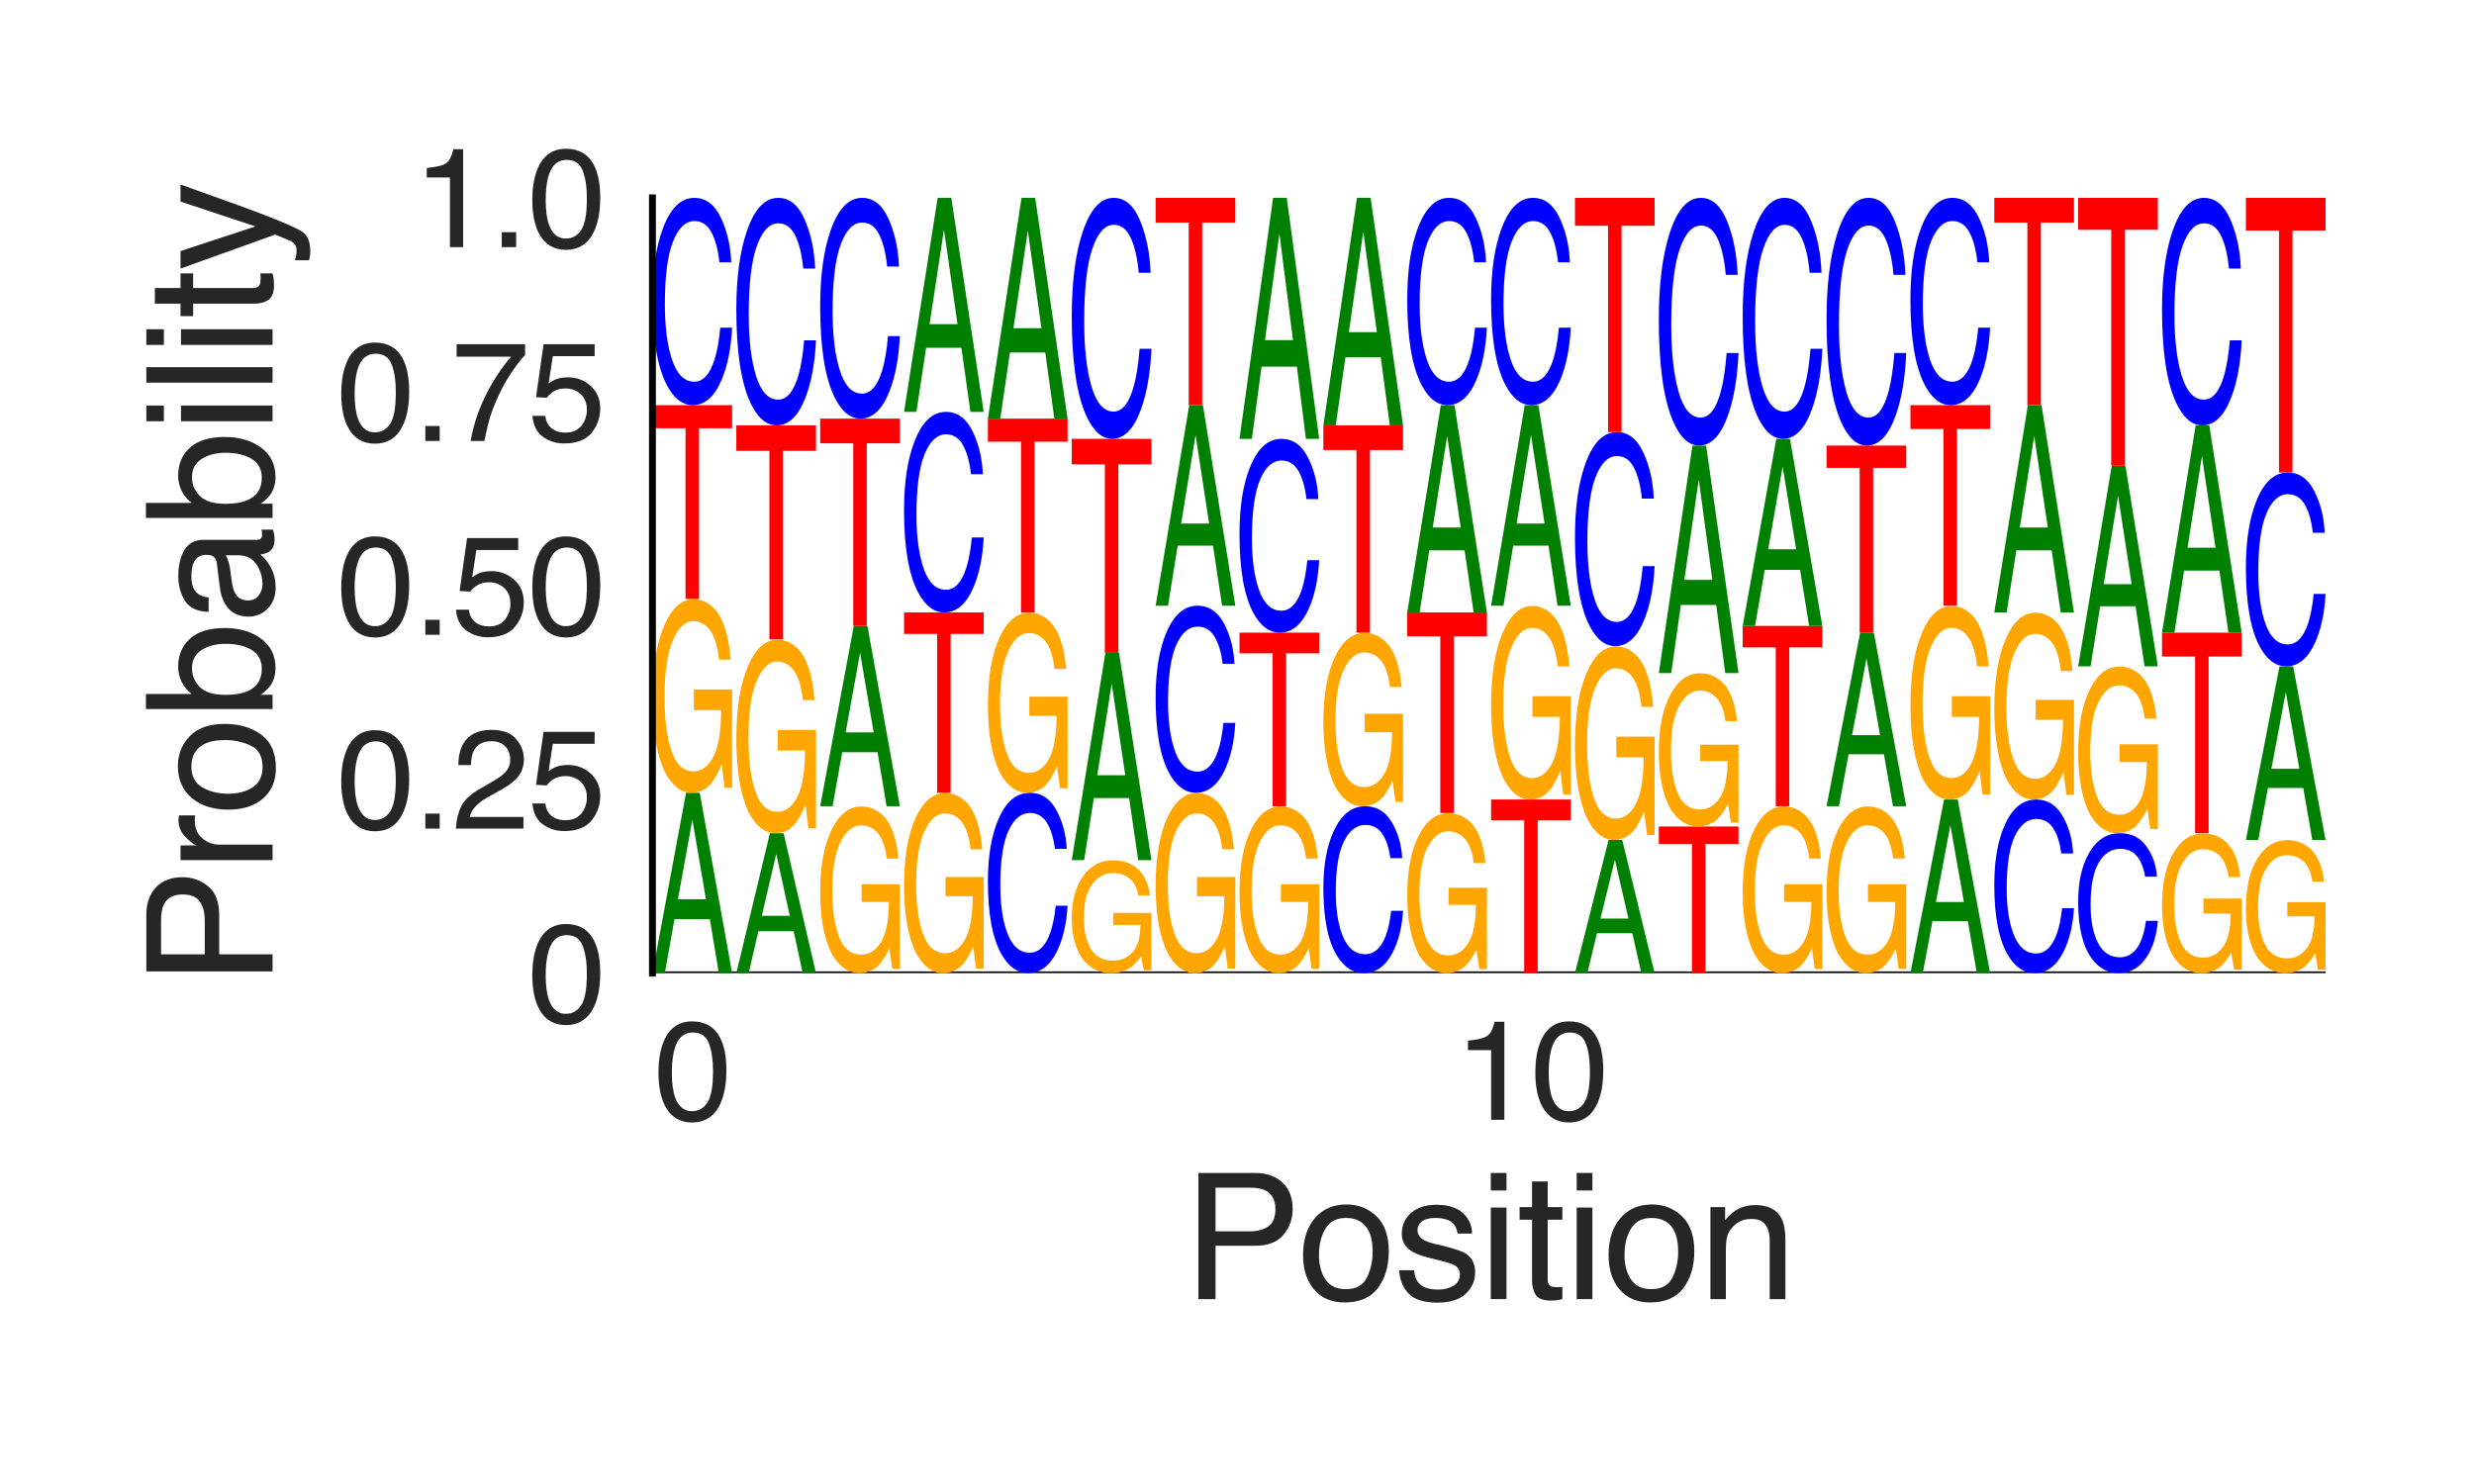 <?xml version="1.0" encoding="utf-8" standalone="no"?>
<!DOCTYPE svg PUBLIC "-//W3C//DTD SVG 1.1//EN"
  "http://www.w3.org/Graphics/SVG/1.1/DTD/svg11.dtd">
<svg height="216pt" version="1.1" viewBox="0 0 360 216" width="360pt" xmlns="http://www.w3.org/2000/svg" xmlns:xlink="http://www.w3.org/1999/xlink">
 <defs>
  <style type="text/css">*{stroke-linecap:butt;stroke-linejoin:round;}</style>
 </defs>
 <g id="figure_1">
  <g id="patch_1">
   <path d="M 0 216 
L 360 216 
L 360 0 
L 0 0 
z
" style="fill:#ffffff;"/>
  </g>
  <g id="axes_1">
   <g id="patch_2">
    <path d="M 94.94 141.64 
L 338.4 141.64 
L 338.4 28.8 
L 94.94 28.8 
z
" style="fill:#ffffff;"/>
   </g>
   <g id="line2d_1">
    <path clip-path="url(#pa8045fc569)" d="M 94.94 141.64 
L 338.4 141.64 
" style="fill:none;stroke:#000000;stroke-linecap:round;stroke-width:0.5;"/>
   </g>
   <g id="patch_3">
    <path clip-path="url(#pa8045fc569)" d="M 102.722 130.885 
L 100.749 119.29 
L 98.653 130.885 
L 102.722 130.885 
z
M 99.83 115.391 
L 101.819 115.391 
L 106.533 141.64 
L 104.603 141.64 
L 103.288 133.778 
L 98.149 133.778 
L 96.743 141.64 
L 94.94 141.64 
L 99.83 115.391 
z
M 100.741 115.391 
L 100.741 115.391 
z
" style="fill:#008000;"/>
   </g>
   <g id="patch_4">
    <path clip-path="url(#pa8045fc569)" d="M 100.919 87.222 
Q 102.708 87.222 104.012 88.68 
Q 105.903 90.773 106.326 96.021 
L 104.626 96.021 
Q 104.314 93.088 103.338 91.747 
Q 102.362 90.406 100.875 90.406 
Q 99.114 90.406 97.909 93.199 
Q 96.704 95.986 96.704 101.508 
Q 96.704 106.277 97.696 109.274 
Q 98.691 112.272 100.936 112.272 
Q 102.655 112.272 103.783 110.172 
Q 104.911 108.067 104.936 103.362 
L 100.963 103.362 
L 100.963 100.359 
L 106.533 100.359 
L 106.533 114.68 
L 105.428 114.68 
L 105.013 111.234 
Q 104.142 113.257 103.468 114.044 
Q 102.334 115.391 100.59 115.391 
Q 98.337 115.391 96.712 112.312 
Q 94.94 108.446 94.94 101.706 
Q 94.94 94.983 96.668 91.012 
Q 98.31 87.222 100.919 87.222 
z
M 100.634 87.181 
L 100.634 87.181 
z
" style="fill:#ffa600;"/>
   </g>
   <g id="patch_5">
    <path clip-path="url(#pa8045fc569)" d="M 106.533 58.971 
L 106.533 62.332 
L 101.719 62.332 
L 101.719 87.181 
L 99.755 87.181 
L 99.755 62.332 
L 94.94 62.332 
L 94.94 58.971 
L 106.533 58.971 
z
" style="fill:#ff0000;"/>
   </g>
   <g id="patch_6">
    <path clip-path="url(#pa8045fc569)" d="M 101.036 28.8 
Q 103.518 28.8 104.888 31.67 
Q 106.257 34.535 106.408 38.179 
L 104.683 38.179 
Q 104.389 35.415 103.513 33.798 
Q 102.636 32.176 101.053 32.176 
Q 99.122 32.176 97.935 35.152 
Q 96.748 38.123 96.748 44.263 
Q 96.748 49.299 97.818 52.431 
Q 98.892 55.558 101.019 55.558 
Q 102.974 55.558 103.999 52.263 
Q 104.54 50.528 104.808 47.695 
L 106.533 47.695 
Q 106.303 52.219 105.004 55.283 
Q 103.447 58.971 100.805 58.971 
Q 98.527 58.971 96.979 55.945 
Q 94.94 51.951 94.94 43.602 
Q 94.94 37.268 96.472 33.212 
Q 98.126 28.8 101.036 28.8 
z
M 100.68 28.8 
L 100.68 28.8 
z
" style="fill:#0000ff;"/>
   </g>
   <g id="patch_7">
    <path clip-path="url(#pa8045fc569)" d="M 114.925 133.296 
L 112.953 124.3 
L 110.856 133.296 
L 114.925 133.296 
z
M 112.033 121.274 
L 114.023 121.274 
L 118.737 141.64 
L 116.807 141.64 
L 115.491 135.541 
L 110.352 135.541 
L 108.946 141.64 
L 107.144 141.64 
L 112.033 121.274 
z
M 112.944 121.274 
L 112.944 121.274 
z
" style="fill:#008000;"/>
   </g>
   <g id="patch_8">
    <path clip-path="url(#pa8045fc569)" d="M 113.123 93.105 
Q 114.911 93.105 116.216 94.563 
Q 118.107 96.656 118.53 101.904 
L 116.829 101.904 
Q 116.517 98.971 115.541 97.63 
Q 114.566 96.289 113.078 96.289 
Q 111.318 96.289 110.112 99.082 
Q 108.907 101.869 108.907 107.391 
Q 108.907 112.161 109.899 115.158 
Q 110.895 118.155 113.139 118.155 
Q 114.859 118.155 115.986 116.056 
Q 117.114 113.951 117.139 109.245 
L 113.167 109.245 
L 113.167 106.242 
L 118.737 106.242 
L 118.737 120.563 
L 117.631 120.563 
L 117.216 117.117 
Q 116.346 119.14 115.671 119.928 
Q 114.538 121.274 112.794 121.274 
Q 110.541 121.274 108.915 118.196 
Q 107.144 114.33 107.144 107.589 
Q 107.144 100.866 108.871 96.895 
Q 110.513 93.105 113.123 93.105 
z
M 112.838 93.064 
L 112.838 93.064 
z
" style="fill:#ffa600;"/>
   </g>
   <g id="patch_9">
    <path clip-path="url(#pa8045fc569)" d="M 118.737 61.913 
L 118.737 65.624 
L 113.922 65.624 
L 113.922 93.064 
L 111.958 93.064 
L 111.958 65.624 
L 107.144 65.624 
L 107.144 61.913 
L 118.737 61.913 
z
" style="fill:#ff0000;"/>
   </g>
   <g id="patch_10">
    <path clip-path="url(#pa8045fc569)" d="M 113.239 28.8 
Q 115.722 28.8 117.091 31.95 
Q 118.461 35.094 118.612 39.093 
L 116.886 39.093 
Q 116.593 36.059 115.716 34.286 
Q 114.839 32.505 113.256 32.505 
Q 111.326 32.505 110.139 35.772 
Q 108.951 39.032 108.951 45.771 
Q 108.951 51.298 110.022 54.735 
Q 111.095 58.167 113.222 58.167 
Q 115.178 58.167 116.203 54.551 
Q 116.744 52.647 117.012 49.537 
L 118.737 49.537 
Q 118.506 54.503 117.208 57.865 
Q 115.651 61.913 113.009 61.913 
Q 110.731 61.913 109.182 58.591 
Q 107.144 54.208 107.144 45.045 
Q 107.144 38.093 108.675 33.642 
Q 110.329 28.8 113.239 28.8 
z
M 112.883 28.8 
L 112.883 28.8 
z
" style="fill:#0000ff;"/>
   </g>
   <g id="patch_11">
    <path clip-path="url(#pa8045fc569)" d="M 125.326 117.387 
Q 127.115 117.387 128.419 118.642 
Q 130.31 120.445 130.733 124.963 
L 129.033 124.963 
Q 128.721 122.438 127.745 121.283 
Q 126.769 120.128 125.282 120.128 
Q 123.521 120.128 122.316 122.533 
Q 121.111 124.933 121.111 129.687 
Q 121.111 133.793 122.103 136.374 
Q 123.098 138.954 125.343 138.954 
Q 127.062 138.954 128.19 137.147 
Q 129.318 135.335 129.343 131.283 
L 125.37 131.283 
L 125.37 128.698 
L 130.94 128.698 
L 130.94 141.028 
L 129.835 141.028 
L 129.42 138.061 
Q 128.549 139.803 127.875 140.48 
Q 126.741 141.64 124.997 141.64 
Q 122.744 141.64 121.119 138.989 
Q 119.347 135.661 119.347 129.858 
Q 119.347 124.069 121.075 120.651 
Q 122.717 117.387 125.326 117.387 
z
M 125.041 117.352 
L 125.041 117.352 
z
" style="fill:#ffa600;"/>
   </g>
   <g id="patch_12">
    <path clip-path="url(#pa8045fc569)" d="M 127.129 106.598 
L 125.156 95.003 
L 123.06 106.598 
L 127.129 106.598 
z
M 124.237 91.103 
L 126.226 91.103 
L 130.94 117.352 
L 129.01 117.352 
L 127.695 109.491 
L 122.556 109.491 
L 121.15 117.352 
L 119.347 117.352 
L 124.237 91.103 
z
M 125.148 91.103 
L 125.148 91.103 
z
" style="fill:#008000;"/>
   </g>
   <g id="patch_13">
    <path clip-path="url(#pa8045fc569)" d="M 130.94 60.932 
L 130.94 64.527 
L 126.126 64.527 
L 126.126 91.103 
L 124.162 91.103 
L 124.162 64.527 
L 119.347 64.527 
L 119.347 60.932 
L 130.94 60.932 
z
" style="fill:#ff0000;"/>
   </g>
   <g id="patch_14">
    <path clip-path="url(#pa8045fc569)" d="M 125.443 28.8 
Q 127.925 28.8 129.295 31.857 
Q 130.664 34.907 130.815 38.789 
L 129.09 38.789 
Q 128.796 35.845 127.92 34.123 
Q 127.043 32.395 125.46 32.395 
Q 123.529 32.395 122.342 35.565 
Q 121.155 38.729 121.155 45.268 
Q 121.155 50.631 122.225 53.967 
Q 123.299 57.297 125.426 57.297 
Q 127.381 57.297 128.406 53.788 
Q 128.947 51.941 129.215 48.923 
L 130.94 48.923 
Q 130.71 53.742 129.411 57.005 
Q 127.854 60.932 125.212 60.932 
Q 122.934 60.932 121.386 57.709 
Q 119.347 53.456 119.347 44.564 
Q 119.347 37.818 120.879 33.499 
Q 122.533 28.8 125.443 28.8 
z
M 125.087 28.8 
L 125.087 28.8 
z
" style="fill:#0000ff;"/>
   </g>
   <g id="patch_15">
    <path clip-path="url(#pa8045fc569)" d="M 137.53 115.429 
Q 139.318 115.429 140.623 116.785 
Q 142.514 118.733 142.937 123.616 
L 141.237 123.616 
Q 140.924 120.887 139.948 119.639 
Q 138.973 118.391 137.485 118.391 
Q 135.725 118.391 134.519 120.99 
Q 133.314 123.584 133.314 128.722 
Q 133.314 133.16 134.306 135.949 
Q 135.302 138.737 137.546 138.737 
Q 139.266 138.737 140.393 136.784 
Q 141.521 134.825 141.546 130.447 
L 137.574 130.447 
L 137.574 127.653 
L 143.144 127.653 
L 143.144 140.978 
L 142.038 140.978 
L 141.624 137.772 
Q 140.753 139.654 140.078 140.387 
Q 138.945 141.64 137.201 141.64 
Q 134.948 141.64 133.322 138.775 
Q 131.551 135.178 131.551 128.906 
Q 131.551 122.651 133.278 118.956 
Q 134.92 115.429 137.53 115.429 
z
M 137.245 115.391 
L 137.245 115.391 
z
" style="fill:#ffa600;"/>
   </g>
   <g id="patch_16">
    <path clip-path="url(#pa8045fc569)" d="M 143.144 89.142 
L 143.144 92.27 
L 138.329 92.27 
L 138.329 115.391 
L 136.365 115.391 
L 136.365 92.27 
L 131.551 92.27 
L 131.551 89.142 
L 143.144 89.142 
z
" style="fill:#ff0000;"/>
   </g>
   <g id="patch_17">
    <path clip-path="url(#pa8045fc569)" d="M 137.646 59.952 
Q 140.129 59.952 141.498 62.729 
Q 142.868 65.5 143.019 69.026 
L 141.293 69.026 
Q 141 66.351 140.123 64.788 
Q 139.246 63.218 137.663 63.218 
Q 135.733 63.218 134.546 66.098 
Q 133.358 68.971 133.358 74.912 
Q 133.358 79.784 134.429 82.815 
Q 135.502 85.84 137.629 85.84 
Q 139.585 85.84 140.61 82.652 
Q 141.151 80.974 141.419 78.233 
L 143.144 78.233 
Q 142.913 82.61 141.615 85.574 
Q 140.058 89.142 137.416 89.142 
Q 135.138 89.142 133.589 86.214 
Q 131.551 82.35 131.551 74.272 
Q 131.551 68.144 133.082 64.22 
Q 134.736 59.952 137.646 59.952 
z
M 137.29 59.952 
L 137.29 59.952 
z
" style="fill:#0000ff;"/>
   </g>
   <g id="patch_18">
    <path clip-path="url(#pa8045fc569)" d="M 139.332 47.188 
L 137.36 33.428 
L 135.263 47.188 
L 139.332 47.188 
z
M 136.44 28.8 
L 138.43 28.8 
L 143.144 59.952 
L 141.214 59.952 
L 139.898 50.622 
L 134.759 50.622 
L 133.353 59.952 
L 131.551 59.952 
L 136.44 28.8 
z
M 137.351 28.8 
L 137.351 28.8 
z
" style="fill:#008000;"/>
   </g>
   <g id="patch_19">
    <path clip-path="url(#pa8045fc569)" d="M 149.85 115.391 
Q 152.332 115.391 153.702 117.888 
Q 155.071 120.38 155.222 123.551 
L 153.497 123.551 
Q 153.204 121.146 152.327 119.74 
Q 151.45 118.328 149.867 118.328 
Q 147.936 118.328 146.749 120.918 
Q 145.562 123.502 145.562 128.844 
Q 145.562 133.225 146.632 135.95 
Q 147.706 138.67 149.833 138.67 
Q 151.789 138.67 152.813 135.804 
Q 153.354 134.295 153.622 131.83 
L 155.347 131.83 
Q 155.117 135.766 153.818 138.432 
Q 152.261 141.64 149.619 141.64 
Q 147.341 141.64 145.793 139.007 
Q 143.754 135.532 143.754 128.269 
Q 143.754 122.758 145.286 119.229 
Q 146.94 115.391 149.85 115.391 
z
M 149.494 115.391 
L 149.494 115.391 
z
" style="fill:#0000ff;"/>
   </g>
   <g id="patch_20">
    <path clip-path="url(#pa8045fc569)" d="M 149.733 89.18 
Q 151.522 89.18 152.826 90.537 
Q 154.717 92.484 155.14 97.367 
L 153.44 97.367 
Q 153.128 94.638 152.152 93.39 
Q 151.176 92.143 149.689 92.143 
Q 147.928 92.143 146.723 94.741 
Q 145.518 97.335 145.518 102.473 
Q 145.518 106.911 146.51 109.7 
Q 147.505 112.488 149.75 112.488 
Q 151.469 112.488 152.597 110.535 
Q 153.725 108.577 153.75 104.198 
L 149.777 104.198 
L 149.777 101.404 
L 155.347 101.404 
L 155.347 114.729 
L 154.242 114.729 
L 153.827 111.523 
Q 152.956 113.405 152.282 114.138 
Q 151.148 115.391 149.404 115.391 
Q 147.151 115.391 145.526 112.526 
Q 143.754 108.929 143.754 102.657 
Q 143.754 96.402 145.482 92.707 
Q 147.124 89.18 149.733 89.18 
z
M 149.448 89.142 
L 149.448 89.142 
z
" style="fill:#ffa600;"/>
   </g>
   <g id="patch_21">
    <path clip-path="url(#pa8045fc569)" d="M 155.347 60.932 
L 155.347 64.293 
L 150.533 64.293 
L 150.533 89.142 
L 148.569 89.142 
L 148.569 64.293 
L 143.754 64.293 
L 143.754 60.932 
L 155.347 60.932 
z
" style="fill:#ff0000;"/>
   </g>
   <g id="patch_22">
    <path clip-path="url(#pa8045fc569)" d="M 151.536 47.767 
L 149.563 33.573 
L 147.467 47.767 
L 151.536 47.767 
z
M 148.644 28.8 
L 150.633 28.8 
L 155.347 60.932 
L 153.418 60.932 
L 152.102 51.309 
L 146.963 51.309 
L 145.557 60.932 
L 143.754 60.932 
L 148.644 28.8 
z
M 149.555 28.8 
L 149.555 28.8 
z
" style="fill:#008000;"/>
   </g>
   <g id="patch_23">
    <path clip-path="url(#pa8045fc569)" d="M 161.937 125.22 
Q 163.725 125.22 165.03 126.07 
Q 166.921 127.29 167.344 130.349 
L 165.644 130.349 
Q 165.331 128.64 164.355 127.858 
Q 163.38 127.076 161.892 127.076 
Q 160.132 127.076 158.926 128.704 
Q 157.721 130.329 157.721 133.548 
Q 157.721 136.328 158.714 138.075 
Q 159.709 139.822 161.953 139.822 
Q 163.673 139.822 164.8 138.598 
Q 165.928 137.371 165.953 134.628 
L 161.981 134.628 
L 161.981 132.878 
L 167.551 132.878 
L 167.551 141.225 
L 166.445 141.225 
L 166.031 139.217 
Q 165.16 140.396 164.485 140.855 
Q 163.352 141.64 161.608 141.64 
Q 159.355 141.64 157.729 139.845 
Q 155.958 137.592 155.958 133.663 
Q 155.958 129.744 157.685 127.43 
Q 159.327 125.22 161.937 125.22 
z
M 161.652 125.197 
L 161.652 125.197 
z
" style="fill:#ffa600;"/>
   </g>
   <g id="patch_24">
    <path clip-path="url(#pa8045fc569)" d="M 163.739 112.835 
L 161.767 99.508 
L 159.67 112.835 
L 163.739 112.835 
z
M 160.847 95.026 
L 162.837 95.026 
L 167.551 125.197 
L 165.621 125.197 
L 164.305 116.16 
L 159.166 116.16 
L 157.76 125.197 
L 155.958 125.197 
L 160.847 95.026 
z
M 161.758 95.026 
L 161.758 95.026 
z
" style="fill:#008000;"/>
   </g>
   <g id="patch_25">
    <path clip-path="url(#pa8045fc569)" d="M 167.551 63.874 
L 167.551 67.586 
L 162.736 67.586 
L 162.736 95.026 
L 160.772 95.026 
L 160.772 67.586 
L 155.958 67.586 
L 155.958 63.874 
L 167.551 63.874 
z
" style="fill:#ff0000;"/>
   </g>
   <g id="patch_26">
    <path clip-path="url(#pa8045fc569)" d="M 162.053 28.8 
Q 164.536 28.8 165.905 32.137 
Q 167.275 35.467 167.426 39.703 
L 165.7 39.703 
Q 165.407 36.489 164.53 34.611 
Q 163.653 32.725 162.07 32.725 
Q 160.14 32.725 158.953 36.185 
Q 157.765 39.638 157.765 46.776 
Q 157.765 52.63 158.836 56.272 
Q 159.909 59.906 162.036 59.906 
Q 163.992 59.906 165.017 56.076 
Q 165.558 54.059 165.826 50.766 
L 167.551 50.766 
Q 167.32 56.025 166.022 59.587 
Q 164.465 63.874 161.823 63.874 
Q 159.545 63.874 157.996 60.356 
Q 155.958 55.713 155.958 46.007 
Q 155.958 38.644 157.489 33.929 
Q 159.143 28.8 162.053 28.8 
z
M 161.697 28.8 
L 161.697 28.8 
z
" style="fill:#0000ff;"/>
   </g>
   <g id="patch_27">
    <path clip-path="url(#pa8045fc569)" d="M 174.14 115.429 
Q 175.929 115.429 177.233 116.785 
Q 179.124 118.733 179.547 123.616 
L 177.847 123.616 
Q 177.535 120.887 176.559 119.639 
Q 175.583 118.391 174.096 118.391 
Q 172.335 118.391 171.13 120.99 
Q 169.925 123.584 169.925 128.722 
Q 169.925 133.16 170.917 135.949 
Q 171.912 138.737 174.157 138.737 
Q 175.876 138.737 177.004 136.784 
Q 178.132 134.825 178.157 130.447 
L 174.184 130.447 
L 174.184 127.653 
L 179.754 127.653 
L 179.754 140.978 
L 178.649 140.978 
L 178.234 137.772 
Q 177.363 139.654 176.689 140.387 
Q 175.555 141.64 173.811 141.64 
Q 171.558 141.64 169.933 138.775 
Q 168.161 135.178 168.161 128.906 
Q 168.161 122.651 169.889 118.956 
Q 171.531 115.429 174.14 115.429 
z
M 173.855 115.391 
L 173.855 115.391 
z
" style="fill:#ffa600;"/>
   </g>
   <g id="patch_28">
    <path clip-path="url(#pa8045fc569)" d="M 174.257 88.162 
Q 176.739 88.162 178.109 90.752 
Q 179.478 93.337 179.629 96.626 
L 177.904 96.626 
Q 177.611 94.131 176.734 92.673 
Q 175.857 91.208 174.274 91.208 
Q 172.343 91.208 171.156 93.895 
Q 169.969 96.575 169.969 102.117 
Q 169.969 106.662 171.039 109.489 
Q 172.113 112.311 174.24 112.311 
Q 176.196 112.311 177.22 109.337 
Q 177.761 107.771 178.029 105.215 
L 179.754 105.215 
Q 179.524 109.298 178.226 112.063 
Q 176.668 115.391 174.026 115.391 
Q 171.748 115.391 170.2 112.66 
Q 168.161 109.055 168.161 101.52 
Q 168.161 95.804 169.693 92.143 
Q 171.347 88.162 174.257 88.162 
z
M 173.901 88.162 
L 173.901 88.162 
z
" style="fill:#0000ff;"/>
   </g>
   <g id="patch_29">
    <path clip-path="url(#pa8045fc569)" d="M 175.943 76.202 
L 173.97 63.307 
L 171.874 76.202 
L 175.943 76.202 
z
M 173.051 58.971 
L 175.04 58.971 
L 179.754 88.162 
L 177.825 88.162 
L 176.509 79.419 
L 171.37 79.419 
L 169.964 88.162 
L 168.161 88.162 
L 173.051 58.971 
z
M 173.962 58.971 
L 173.962 58.971 
z
" style="fill:#008000;"/>
   </g>
   <g id="patch_30">
    <path clip-path="url(#pa8045fc569)" d="M 179.754 28.8 
L 179.754 32.395 
L 174.94 32.395 
L 174.94 58.971 
L 172.976 58.971 
L 172.976 32.395 
L 168.161 32.395 
L 168.161 28.8 
L 179.754 28.8 
z
" style="fill:#ff0000;"/>
   </g>
   <g id="patch_31">
    <path clip-path="url(#pa8045fc569)" d="M 186.344 117.387 
Q 188.132 117.387 189.437 118.642 
Q 191.328 120.445 191.751 124.963 
L 190.051 124.963 
Q 189.738 122.438 188.762 121.283 
Q 187.787 120.128 186.299 120.128 
Q 184.539 120.128 183.333 122.533 
Q 182.128 124.933 182.128 129.687 
Q 182.128 133.793 183.121 136.374 
Q 184.116 138.954 186.36 138.954 
Q 188.08 138.954 189.207 137.147 
Q 190.335 135.335 190.36 131.283 
L 186.388 131.283 
L 186.388 128.698 
L 191.958 128.698 
L 191.958 141.028 
L 190.852 141.028 
L 190.438 138.061 
Q 189.567 139.803 188.892 140.48 
Q 187.759 141.64 186.015 141.64 
Q 183.762 141.64 182.136 138.989 
Q 180.365 135.661 180.365 129.858 
Q 180.365 124.069 182.092 120.651 
Q 183.734 117.387 186.344 117.387 
z
M 186.059 117.352 
L 186.059 117.352 
z
" style="fill:#ffa600;"/>
   </g>
   <g id="patch_32">
    <path clip-path="url(#pa8045fc569)" d="M 191.958 92.084 
L 191.958 95.095 
L 187.143 95.095 
L 187.143 117.352 
L 185.179 117.352 
L 185.179 95.095 
L 180.365 95.095 
L 180.365 92.084 
L 191.958 92.084 
z
" style="fill:#ff0000;"/>
   </g>
   <g id="patch_33">
    <path clip-path="url(#pa8045fc569)" d="M 186.46 63.874 
Q 188.943 63.874 190.312 66.558 
Q 191.682 69.236 191.833 72.643 
L 190.107 72.643 
Q 189.814 70.059 188.937 68.547 
Q 188.06 67.03 186.477 67.03 
Q 184.547 67.03 183.36 69.813 
Q 182.172 72.591 182.172 78.332 
Q 182.172 83.04 183.243 85.969 
Q 184.316 88.892 186.443 88.892 
Q 188.399 88.892 189.424 85.812 
Q 189.965 84.19 190.233 81.541 
L 191.958 81.541 
Q 191.727 85.771 190.429 88.636 
Q 188.872 92.084 186.23 92.084 
Q 183.952 92.084 182.403 89.254 
Q 180.365 85.52 180.365 77.713 
Q 180.365 71.791 181.896 67.999 
Q 183.55 63.874 186.46 63.874 
z
M 186.104 63.874 
L 186.104 63.874 
z
" style="fill:#0000ff;"/>
   </g>
   <g id="patch_34">
    <path clip-path="url(#pa8045fc569)" d="M 188.146 49.504 
L 186.174 34.01 
L 184.077 49.504 
L 188.146 49.504 
z
M 185.254 28.8 
L 187.244 28.8 
L 191.958 63.874 
L 190.028 63.874 
L 188.712 53.369 
L 183.573 53.369 
L 182.167 63.874 
L 180.365 63.874 
L 185.254 28.8 
z
M 186.165 28.8 
L 186.165 28.8 
z
" style="fill:#008000;"/>
   </g>
   <g id="patch_35">
    <path clip-path="url(#pa8045fc569)" d="M 198.664 117.352 
Q 201.146 117.352 202.516 119.663 
Q 203.885 121.969 204.036 124.902 
L 202.311 124.902 
Q 202.018 122.677 201.141 121.376 
Q 200.264 120.07 198.681 120.07 
Q 196.75 120.07 195.563 122.466 
Q 194.376 124.857 194.376 129.8 
Q 194.376 133.854 195.446 136.376 
Q 196.52 138.892 198.647 138.892 
Q 200.603 138.892 201.627 136.24 
Q 202.168 134.843 202.436 132.563 
L 204.161 132.563 
Q 203.931 136.205 202.633 138.671 
Q 201.075 141.64 198.433 141.64 
Q 196.155 141.64 194.607 139.204 
Q 192.568 135.989 192.568 129.268 
Q 192.568 124.169 194.1 120.904 
Q 195.754 117.352 198.664 117.352 
z
M 198.308 117.352 
L 198.308 117.352 
z
" style="fill:#0000ff;"/>
   </g>
   <g id="patch_36">
    <path clip-path="url(#pa8045fc569)" d="M 198.547 92.12 
Q 200.336 92.12 201.64 93.426 
Q 203.531 95.301 203.954 100.002 
L 202.254 100.002 
Q 201.942 97.375 200.966 96.173 
Q 199.99 94.972 198.503 94.972 
Q 196.742 94.972 195.537 97.474 
Q 194.332 99.97 194.332 104.917 
Q 194.332 109.189 195.324 111.873 
Q 196.319 114.558 198.564 114.558 
Q 200.283 114.558 201.411 112.678 
Q 202.539 110.792 202.564 106.577 
L 198.591 106.577 
L 198.591 103.888 
L 204.161 103.888 
L 204.161 116.715 
L 203.056 116.715 
L 202.641 113.628 
Q 201.77 115.441 201.096 116.146 
Q 199.962 117.352 198.218 117.352 
Q 195.965 117.352 194.34 114.595 
Q 192.568 111.132 192.568 105.094 
Q 192.568 99.072 194.296 95.515 
Q 195.938 92.12 198.547 92.12 
z
M 198.262 92.084 
L 198.262 92.084 
z
" style="fill:#ffa600;"/>
   </g>
   <g id="patch_37">
    <path clip-path="url(#pa8045fc569)" d="M 204.161 61.913 
L 204.161 65.508 
L 199.347 65.508 
L 199.347 92.084 
L 197.383 92.084 
L 197.383 65.508 
L 192.568 65.508 
L 192.568 61.913 
L 204.161 61.913 
z
" style="fill:#ff0000;"/>
   </g>
   <g id="patch_38">
    <path clip-path="url(#pa8045fc569)" d="M 200.35 48.346 
L 198.377 33.719 
L 196.281 48.346 
L 200.35 48.346 
z
M 197.458 28.8 
L 199.447 28.8 
L 204.161 61.913 
L 202.232 61.913 
L 200.916 51.996 
L 195.777 51.996 
L 194.371 61.913 
L 192.568 61.913 
L 197.458 28.8 
z
M 198.369 28.8 
L 198.369 28.8 
z
" style="fill:#008000;"/>
   </g>
   <g id="patch_39">
    <path clip-path="url(#pa8045fc569)" d="M 210.751 118.367 
Q 212.539 118.367 213.844 119.571 
Q 215.735 121.3 216.158 125.636 
L 214.458 125.636 
Q 214.145 123.213 213.169 122.105 
Q 212.194 120.997 210.706 120.997 
Q 208.946 120.997 207.74 123.304 
Q 206.535 125.607 206.535 130.169 
Q 206.535 134.11 207.528 136.586 
Q 208.523 139.063 210.767 139.063 
Q 212.487 139.063 213.614 137.328 
Q 214.742 135.589 214.767 131.701 
L 210.795 131.701 
L 210.795 129.22 
L 216.365 129.22 
L 216.365 141.052 
L 215.259 141.052 
L 214.845 138.205 
Q 213.974 139.877 213.299 140.527 
Q 212.166 141.64 210.422 141.64 
Q 208.169 141.64 206.543 139.096 
Q 204.772 135.902 204.772 130.333 
Q 204.772 124.779 206.499 121.498 
Q 208.141 118.367 210.751 118.367 
z
M 210.466 118.333 
L 210.466 118.333 
z
" style="fill:#ffa600;"/>
   </g>
   <g id="patch_40">
    <path clip-path="url(#pa8045fc569)" d="M 216.365 89.142 
L 216.365 92.62 
L 211.55 92.62 
L 211.55 118.333 
L 209.586 118.333 
L 209.586 92.62 
L 204.772 92.62 
L 204.772 89.142 
L 216.365 89.142 
z
" style="fill:#ff0000;"/>
   </g>
   <g id="patch_41">
    <path clip-path="url(#pa8045fc569)" d="M 212.553 76.781 
L 210.581 63.453 
L 208.484 76.781 
L 212.553 76.781 
z
M 209.661 58.971 
L 211.651 58.971 
L 216.365 89.142 
L 214.435 89.142 
L 213.119 80.106 
L 207.98 80.106 
L 206.574 89.142 
L 204.772 89.142 
L 209.661 58.971 
z
M 210.572 58.971 
L 210.572 58.971 
z
" style="fill:#008000;"/>
   </g>
   <g id="patch_42">
    <path clip-path="url(#pa8045fc569)" d="M 210.867 28.8 
Q 213.35 28.8 214.719 31.67 
Q 216.089 34.535 216.24 38.179 
L 214.514 38.179 
Q 214.221 35.415 213.344 33.798 
Q 212.467 32.176 210.884 32.176 
Q 208.954 32.176 207.767 35.152 
Q 206.579 38.123 206.579 44.263 
Q 206.579 49.299 207.65 52.431 
Q 208.723 55.558 210.85 55.558 
Q 212.806 55.558 213.831 52.263 
Q 214.372 50.528 214.64 47.695 
L 216.365 47.695 
Q 216.134 52.219 214.836 55.283 
Q 213.279 58.971 210.637 58.971 
Q 208.359 58.971 206.81 55.945 
Q 204.772 51.951 204.772 43.602 
Q 204.772 37.268 206.303 33.212 
Q 207.957 28.8 210.867 28.8 
z
M 210.511 28.8 
L 210.511 28.8 
z
" style="fill:#0000ff;"/>
   </g>
   <g id="patch_43">
    <path clip-path="url(#pa8045fc569)" d="M 228.568 116.372 
L 228.568 119.382 
L 223.754 119.382 
L 223.754 141.64 
L 221.79 141.64 
L 221.79 119.382 
L 216.975 119.382 
L 216.975 116.372 
L 228.568 116.372 
z
" style="fill:#ff0000;"/>
   </g>
   <g id="patch_44">
    <path clip-path="url(#pa8045fc569)" d="M 222.954 88.202 
Q 224.743 88.202 226.047 89.66 
Q 227.938 91.754 228.361 97.001 
L 226.661 97.001 
Q 226.349 94.068 225.373 92.727 
Q 224.397 91.386 222.91 91.386 
Q 221.149 91.386 219.944 94.179 
Q 218.739 96.966 218.739 102.488 
Q 218.739 107.258 219.731 110.255 
Q 220.726 113.252 222.971 113.252 
Q 224.69 113.252 225.818 111.153 
Q 226.946 109.048 226.971 104.342 
L 222.998 104.342 
L 222.998 101.34 
L 228.568 101.34 
L 228.568 115.66 
L 227.463 115.66 
L 227.048 112.214 
Q 226.177 114.238 225.503 115.025 
Q 224.369 116.372 222.625 116.372 
Q 220.372 116.372 218.747 113.293 
Q 216.975 109.427 216.975 102.687 
Q 216.975 95.963 218.703 91.993 
Q 220.345 88.202 222.954 88.202 
z
M 222.669 88.162 
L 222.669 88.162 
z
" style="fill:#ffa600;"/>
   </g>
   <g id="patch_45">
    <path clip-path="url(#pa8045fc569)" d="M 224.757 76.202 
L 222.784 63.307 
L 220.688 76.202 
L 224.757 76.202 
z
M 221.865 58.971 
L 223.854 58.971 
L 228.568 88.162 
L 226.639 88.162 
L 225.323 79.419 
L 220.184 79.419 
L 218.778 88.162 
L 216.975 88.162 
L 221.865 58.971 
z
M 222.776 58.971 
L 222.776 58.971 
z
" style="fill:#008000;"/>
   </g>
   <g id="patch_46">
    <path clip-path="url(#pa8045fc569)" d="M 223.071 28.8 
Q 225.553 28.8 226.923 31.67 
Q 228.292 34.535 228.443 38.179 
L 226.718 38.179 
Q 226.425 35.415 225.548 33.798 
Q 224.671 32.176 223.088 32.176 
Q 221.157 32.176 219.97 35.152 
Q 218.783 38.123 218.783 44.263 
Q 218.783 49.299 219.853 52.431 
Q 220.927 55.558 223.054 55.558 
Q 225.01 55.558 226.035 52.263 
Q 226.575 50.528 226.843 47.695 
L 228.568 47.695 
Q 228.338 52.219 227.04 55.283 
Q 225.482 58.971 222.84 58.971 
Q 220.562 58.971 219.014 55.945 
Q 216.975 51.951 216.975 43.602 
Q 216.975 37.268 218.507 33.212 
Q 220.161 28.8 223.071 28.8 
z
M 222.715 28.8 
L 222.715 28.8 
z
" style="fill:#0000ff;"/>
   </g>
   <g id="patch_47">
    <path clip-path="url(#pa8045fc569)" d="M 236.96 133.698 
L 234.988 125.135 
L 232.891 133.698 
L 236.96 133.698 
z
M 234.068 122.255 
L 236.058 122.255 
L 240.772 141.64 
L 238.842 141.64 
L 237.526 135.834 
L 232.387 135.834 
L 230.981 141.64 
L 229.179 141.64 
L 234.068 122.255 
z
M 234.98 122.255 
L 234.98 122.255 
z
" style="fill:#008000;"/>
   </g>
   <g id="patch_48">
    <path clip-path="url(#pa8045fc569)" d="M 235.158 94.086 
Q 236.946 94.086 238.251 95.544 
Q 240.142 97.637 240.565 102.885 
L 238.865 102.885 
Q 238.552 99.952 237.576 98.611 
Q 236.601 97.27 235.113 97.27 
Q 233.353 97.27 232.147 100.063 
Q 230.942 102.85 230.942 108.372 
Q 230.942 113.141 231.935 116.138 
Q 232.93 119.135 235.174 119.135 
Q 236.894 119.135 238.021 117.036 
Q 239.149 114.931 239.174 110.226 
L 235.202 110.226 
L 235.202 107.223 
L 240.772 107.223 
L 240.772 121.544 
L 239.666 121.544 
L 239.252 118.098 
Q 238.381 120.121 237.706 120.908 
Q 236.573 122.255 234.829 122.255 
Q 232.576 122.255 230.95 119.176 
Q 229.179 115.31 229.179 108.57 
Q 229.179 101.847 230.906 97.876 
Q 232.548 94.086 235.158 94.086 
z
M 234.873 94.045 
L 234.873 94.045 
z
" style="fill:#ffa600;"/>
   </g>
   <g id="patch_49">
    <path clip-path="url(#pa8045fc569)" d="M 235.274 62.893 
Q 237.757 62.893 239.126 65.857 
Q 240.496 68.814 240.647 72.577 
L 238.921 72.577 
Q 238.628 69.723 237.751 68.054 
Q 236.874 66.379 235.291 66.379 
Q 233.361 66.379 232.174 69.452 
Q 230.986 72.519 230.986 78.859 
Q 230.986 84.058 232.057 87.293 
Q 233.13 90.521 235.257 90.521 
Q 237.213 90.521 238.238 87.119 
Q 238.779 85.328 239.047 82.403 
L 240.772 82.403 
Q 240.541 87.074 239.243 90.237 
Q 237.686 94.045 235.044 94.045 
Q 232.766 94.045 231.217 90.92 
Q 229.179 86.797 229.179 78.176 
Q 229.179 71.636 230.71 67.449 
Q 232.364 62.893 235.274 62.893 
z
M 234.918 62.893 
L 234.918 62.893 
z
" style="fill:#0000ff;"/>
   </g>
   <g id="patch_50">
    <path clip-path="url(#pa8045fc569)" d="M 240.772 28.8 
L 240.772 32.862 
L 235.957 32.862 
L 235.957 62.893 
L 233.993 62.893 
L 233.993 32.862 
L 229.179 32.862 
L 229.179 28.8 
L 240.772 28.8 
z
" style="fill:#ff0000;"/>
   </g>
   <g id="patch_51">
    <path clip-path="url(#pa8045fc569)" d="M 252.975 120.294 
L 252.975 122.837 
L 248.161 122.837 
L 248.161 141.64 
L 246.197 141.64 
L 246.197 122.837 
L 241.382 122.837 
L 241.382 120.294 
L 252.975 120.294 
z
" style="fill:#ff0000;"/>
   </g>
   <g id="patch_52">
    <path clip-path="url(#pa8045fc569)" d="M 247.361 98 
Q 249.15 98 250.454 99.153 
Q 252.345 100.81 252.768 104.963 
L 251.068 104.963 
Q 250.756 102.642 249.78 101.581 
Q 248.804 100.519 247.317 100.519 
Q 245.556 100.519 244.351 102.73 
Q 243.146 104.936 243.146 109.306 
Q 243.146 113.081 244.138 115.453 
Q 245.133 117.825 247.378 117.825 
Q 249.097 117.825 250.225 116.164 
Q 251.353 114.498 251.378 110.773 
L 247.405 110.773 
L 247.405 108.397 
L 252.975 108.397 
L 252.975 119.731 
L 251.87 119.731 
L 251.455 117.004 
Q 250.584 118.605 249.91 119.228 
Q 248.777 120.294 247.032 120.294 
Q 244.779 120.294 243.154 117.857 
Q 241.382 114.798 241.382 109.463 
Q 241.382 104.142 243.11 100.999 
Q 244.752 98 247.361 98 
z
M 247.076 97.967 
L 247.076 97.967 
z
" style="fill:#ffa600;"/>
   </g>
   <g id="patch_53">
    <path clip-path="url(#pa8045fc569)" d="M 249.164 84.4 
L 247.192 69.773 
L 245.095 84.4 
L 249.164 84.4 
z
M 246.272 64.854 
L 248.261 64.854 
L 252.975 97.967 
L 251.046 97.967 
L 249.73 88.05 
L 244.591 88.05 
L 243.185 97.967 
L 241.382 97.967 
L 246.272 64.854 
z
M 247.183 64.854 
L 247.183 64.854 
z
" style="fill:#008000;"/>
   </g>
   <g id="patch_54">
    <path clip-path="url(#pa8045fc569)" d="M 247.478 28.8 
Q 249.96 28.8 251.33 32.23 
Q 252.699 35.653 252.85 40.008 
L 251.125 40.008 
Q 250.832 36.704 249.955 34.773 
Q 249.078 32.834 247.495 32.834 
Q 245.564 32.834 244.377 36.391 
Q 243.19 39.941 243.19 47.278 
Q 243.19 53.296 244.261 57.04 
Q 245.334 60.776 247.461 60.776 
Q 249.417 60.776 250.442 56.838 
Q 250.982 54.765 251.25 51.38 
L 252.975 51.38 
Q 252.745 56.786 251.447 60.447 
Q 249.889 64.854 247.247 64.854 
Q 244.969 64.854 243.421 61.238 
Q 241.382 56.465 241.382 46.488 
Q 241.382 38.919 242.914 34.072 
Q 244.568 28.8 247.478 28.8 
z
M 247.122 28.8 
L 247.122 28.8 
z
" style="fill:#0000ff;"/>
   </g>
   <g id="patch_55">
    <path clip-path="url(#pa8045fc569)" d="M 259.565 117.387 
Q 261.353 117.387 262.658 118.642 
Q 264.549 120.445 264.972 124.963 
L 263.272 124.963 
Q 262.959 122.438 261.983 121.283 
Q 261.008 120.128 259.52 120.128 
Q 257.76 120.128 256.554 122.533 
Q 255.349 124.933 255.349 129.687 
Q 255.349 133.793 256.342 136.374 
Q 257.337 138.954 259.581 138.954 
Q 261.301 138.954 262.429 137.147 
Q 263.556 135.335 263.581 131.283 
L 259.609 131.283 
L 259.609 128.698 
L 265.179 128.698 
L 265.179 141.028 
L 264.073 141.028 
L 263.659 138.061 
Q 262.788 139.803 262.113 140.48 
Q 260.98 141.64 259.236 141.64 
Q 256.983 141.64 255.358 138.989 
Q 253.586 135.661 253.586 129.858 
Q 253.586 124.069 255.313 120.651 
Q 256.955 117.387 259.565 117.387 
z
M 259.28 117.352 
L 259.28 117.352 
z
" style="fill:#ffa600;"/>
   </g>
   <g id="patch_56">
    <path clip-path="url(#pa8045fc569)" d="M 265.179 91.103 
L 265.179 94.231 
L 260.364 94.231 
L 260.364 117.352 
L 258.4 117.352 
L 258.4 94.231 
L 253.586 94.231 
L 253.586 91.103 
L 265.179 91.103 
z
" style="fill:#ff0000;"/>
   </g>
   <g id="patch_57">
    <path clip-path="url(#pa8045fc569)" d="M 261.367 79.947 
L 259.395 67.919 
L 257.298 79.947 
L 261.367 79.947 
z
M 258.475 63.874 
L 260.465 63.874 
L 265.179 91.103 
L 263.249 91.103 
L 261.933 82.948 
L 256.795 82.948 
L 255.388 91.103 
L 253.586 91.103 
L 258.475 63.874 
z
M 259.387 63.874 
L 259.387 63.874 
z
" style="fill:#008000;"/>
   </g>
   <g id="patch_58">
    <path clip-path="url(#pa8045fc569)" d="M 259.681 28.8 
Q 262.164 28.8 263.533 32.137 
Q 264.903 35.467 265.054 39.703 
L 263.328 39.703 
Q 263.035 36.489 262.158 34.611 
Q 261.281 32.725 259.698 32.725 
Q 257.768 32.725 256.581 36.185 
Q 255.394 39.638 255.394 46.776 
Q 255.394 52.63 256.464 56.272 
Q 257.537 59.906 259.664 59.906 
Q 261.62 59.906 262.645 56.076 
Q 263.186 54.059 263.454 50.766 
L 265.179 50.766 
Q 264.948 56.025 263.65 59.587 
Q 262.093 63.874 259.451 63.874 
Q 257.173 63.874 255.624 60.356 
Q 253.586 55.713 253.586 46.007 
Q 253.586 38.644 255.117 33.929 
Q 256.772 28.8 259.681 28.8 
z
M 259.325 28.8 
L 259.325 28.8 
z
" style="fill:#0000ff;"/>
   </g>
   <g id="patch_59">
    <path clip-path="url(#pa8045fc569)" d="M 271.768 117.387 
Q 273.557 117.387 274.861 118.642 
Q 276.752 120.445 277.175 124.963 
L 275.475 124.963 
Q 275.163 122.438 274.187 121.283 
Q 273.211 120.128 271.724 120.128 
Q 269.963 120.128 268.758 122.533 
Q 267.553 124.933 267.553 129.687 
Q 267.553 133.793 268.545 136.374 
Q 269.54 138.954 271.785 138.954 
Q 273.504 138.954 274.632 137.147 
Q 275.76 135.335 275.785 131.283 
L 271.812 131.283 
L 271.812 128.698 
L 277.382 128.698 
L 277.382 141.028 
L 276.277 141.028 
L 275.862 138.061 
Q 274.991 139.803 274.317 140.48 
Q 273.184 141.64 271.439 141.64 
Q 269.186 141.64 267.561 138.989 
Q 265.789 135.661 265.789 129.858 
Q 265.789 124.069 267.517 120.651 
Q 269.159 117.387 271.768 117.387 
z
M 271.484 117.352 
L 271.484 117.352 
z
" style="fill:#ffa600;"/>
   </g>
   <g id="patch_60">
    <path clip-path="url(#pa8045fc569)" d="M 273.571 106.999 
L 271.599 95.838 
L 269.502 106.999 
L 273.571 106.999 
z
M 270.679 92.084 
L 272.668 92.084 
L 277.382 117.352 
L 275.453 117.352 
L 274.137 109.784 
L 268.998 109.784 
L 267.592 117.352 
L 265.789 117.352 
L 270.679 92.084 
z
M 271.59 92.084 
L 271.59 92.084 
z
" style="fill:#008000;"/>
   </g>
   <g id="patch_61">
    <path clip-path="url(#pa8045fc569)" d="M 277.382 64.854 
L 277.382 68.099 
L 272.568 68.099 
L 272.568 92.084 
L 270.604 92.084 
L 270.604 68.099 
L 265.789 68.099 
L 265.789 64.854 
L 277.382 64.854 
z
" style="fill:#ff0000;"/>
   </g>
   <g id="patch_62">
    <path clip-path="url(#pa8045fc569)" d="M 271.885 28.8 
Q 274.367 28.8 275.737 32.23 
Q 277.106 35.653 277.257 40.008 
L 275.532 40.008 
Q 275.239 36.704 274.362 34.773 
Q 273.485 32.834 271.902 32.834 
Q 269.971 32.834 268.784 36.391 
Q 267.597 39.941 267.597 47.278 
Q 267.597 53.296 268.668 57.04 
Q 269.741 60.776 271.868 60.776 
Q 273.824 60.776 274.849 56.838 
Q 275.389 54.765 275.657 51.38 
L 277.382 51.38 
Q 277.152 56.786 275.854 60.447 
Q 274.296 64.854 271.654 64.854 
Q 269.376 64.854 267.828 61.238 
Q 265.789 56.465 265.789 46.488 
Q 265.789 38.919 267.321 34.072 
Q 268.975 28.8 271.885 28.8 
z
M 271.529 28.8 
L 271.529 28.8 
z
" style="fill:#0000ff;"/>
   </g>
   <g id="patch_63">
    <path clip-path="url(#pa8045fc569)" d="M 285.774 131.287 
L 283.802 120.125 
L 281.705 131.287 
L 285.774 131.287 
z
M 282.882 116.372 
L 284.872 116.372 
L 289.586 141.64 
L 287.656 141.64 
L 286.34 134.072 
L 281.202 134.072 
L 279.795 141.64 
L 277.993 141.64 
L 282.882 116.372 
z
M 283.794 116.372 
L 283.794 116.372 
z
" style="fill:#008000;"/>
   </g>
   <g id="patch_64">
    <path clip-path="url(#pa8045fc569)" d="M 283.972 88.202 
Q 285.76 88.202 287.065 89.66 
Q 288.956 91.754 289.379 97.001 
L 287.679 97.001 
Q 287.366 94.068 286.39 92.727 
Q 285.415 91.386 283.928 91.386 
Q 282.167 91.386 280.961 94.179 
Q 279.756 96.966 279.756 102.488 
Q 279.756 107.258 280.749 110.255 
Q 281.744 113.252 283.988 113.252 
Q 285.708 113.252 286.836 111.153 
Q 287.963 109.048 287.988 104.342 
L 284.016 104.342 
L 284.016 101.34 
L 289.586 101.34 
L 289.586 115.66 
L 288.48 115.66 
L 288.066 112.214 
Q 287.195 114.238 286.52 115.025 
Q 285.387 116.372 283.643 116.372 
Q 281.39 116.372 279.765 113.293 
Q 277.993 109.427 277.993 102.687 
Q 277.993 95.963 279.72 91.993 
Q 281.362 88.202 283.972 88.202 
z
M 283.687 88.162 
L 283.687 88.162 
z
" style="fill:#ffa600;"/>
   </g>
   <g id="patch_65">
    <path clip-path="url(#pa8045fc569)" d="M 289.586 58.971 
L 289.586 62.449 
L 284.771 62.449 
L 284.771 88.162 
L 282.807 88.162 
L 282.807 62.449 
L 277.993 62.449 
L 277.993 58.971 
L 289.586 58.971 
z
" style="fill:#ff0000;"/>
   </g>
   <g id="patch_66">
    <path clip-path="url(#pa8045fc569)" d="M 284.088 28.8 
Q 286.571 28.8 287.94 31.67 
Q 289.31 34.535 289.461 38.179 
L 287.735 38.179 
Q 287.442 35.415 286.565 33.798 
Q 285.688 32.176 284.105 32.176 
Q 282.175 32.176 280.988 35.152 
Q 279.801 38.123 279.801 44.263 
Q 279.801 49.299 280.871 52.431 
Q 281.944 55.558 284.071 55.558 
Q 286.027 55.558 287.052 52.263 
Q 287.593 50.528 287.861 47.695 
L 289.586 47.695 
Q 289.355 52.219 288.057 55.283 
Q 286.5 58.971 283.858 58.971 
Q 281.58 58.971 280.031 55.945 
Q 277.993 51.951 277.993 43.602 
Q 277.993 37.268 279.524 33.212 
Q 281.179 28.8 284.088 28.8 
z
M 283.732 28.8 
L 283.732 28.8 
z
" style="fill:#0000ff;"/>
   </g>
   <g id="patch_67">
    <path clip-path="url(#pa8045fc569)" d="M 296.292 116.372 
Q 298.774 116.372 300.144 118.776 
Q 301.513 121.174 301.664 124.227 
L 299.939 124.227 
Q 299.646 121.911 298.769 120.558 
Q 297.892 119.199 296.309 119.199 
Q 294.379 119.199 293.191 121.692 
Q 292.004 124.18 292.004 129.322 
Q 292.004 133.54 293.075 136.163 
Q 294.148 138.781 296.275 138.781 
Q 298.231 138.781 299.256 136.022 
Q 299.797 134.569 300.064 132.196 
L 301.789 132.196 
Q 301.559 135.985 300.261 138.551 
Q 298.703 141.64 296.061 141.64 
Q 293.783 141.64 292.235 139.105 
Q 290.196 135.761 290.196 128.768 
Q 290.196 123.464 291.728 120.067 
Q 293.382 116.372 296.292 116.372 
z
M 295.936 116.372 
L 295.936 116.372 
z
" style="fill:#0000ff;"/>
   </g>
   <g id="patch_68">
    <path clip-path="url(#pa8045fc569)" d="M 296.175 89.182 
Q 297.964 89.182 299.268 90.589 
Q 301.159 92.609 301.582 97.675 
L 299.882 97.675 
Q 299.57 94.844 298.594 93.549 
Q 297.618 92.255 296.131 92.255 
Q 294.37 92.255 293.165 94.951 
Q 291.96 97.641 291.96 102.971 
Q 291.96 107.575 292.952 110.468 
Q 293.947 113.361 296.192 113.361 
Q 297.911 113.361 299.039 111.334 
Q 300.167 109.303 300.192 104.761 
L 296.219 104.761 
L 296.219 101.862 
L 301.789 101.862 
L 301.789 115.685 
L 300.684 115.685 
L 300.269 112.359 
Q 299.398 114.312 298.724 115.072 
Q 297.591 116.372 295.846 116.372 
Q 293.593 116.372 291.968 113.4 
Q 290.196 109.668 290.196 103.162 
Q 290.196 96.673 291.924 92.84 
Q 293.566 89.182 296.175 89.182 
z
M 295.891 89.142 
L 295.891 89.142 
z
" style="fill:#ffa600;"/>
   </g>
   <g id="patch_69">
    <path clip-path="url(#pa8045fc569)" d="M 297.978 76.781 
L 296.006 63.453 
L 293.909 76.781 
L 297.978 76.781 
z
M 295.086 58.971 
L 297.075 58.971 
L 301.789 89.142 
L 299.86 89.142 
L 298.544 80.106 
L 293.405 80.106 
L 291.999 89.142 
L 290.196 89.142 
L 295.086 58.971 
z
M 295.997 58.971 
L 295.997 58.971 
z
" style="fill:#008000;"/>
   </g>
   <g id="patch_70">
    <path clip-path="url(#pa8045fc569)" d="M 301.789 28.8 
L 301.789 32.395 
L 296.975 32.395 
L 296.975 58.971 
L 295.011 58.971 
L 295.011 32.395 
L 290.196 32.395 
L 290.196 28.8 
L 301.789 28.8 
z
" style="fill:#ff0000;"/>
   </g>
   <g id="patch_71">
    <path clip-path="url(#pa8045fc569)" d="M 308.495 121.274 
Q 310.978 121.274 312.347 123.212 
Q 313.717 125.145 313.868 127.605 
L 312.142 127.605 
Q 311.849 125.739 310.972 124.648 
Q 310.095 123.553 308.512 123.553 
Q 306.582 123.553 305.395 125.562 
Q 304.208 127.567 304.208 131.712 
Q 304.208 135.111 305.278 137.226 
Q 306.351 139.336 308.478 139.336 
Q 310.434 139.336 311.459 137.112 
Q 312 135.941 312.268 134.029 
L 313.993 134.029 
Q 313.762 137.083 312.464 139.151 
Q 310.907 141.64 308.265 141.64 
Q 305.987 141.64 304.438 139.597 
Q 302.4 136.901 302.4 131.266 
Q 302.4 126.99 303.931 124.252 
Q 305.586 121.274 308.495 121.274 
z
M 308.139 121.274 
L 308.139 121.274 
z
" style="fill:#0000ff;"/>
   </g>
   <g id="patch_72">
    <path clip-path="url(#pa8045fc569)" d="M 308.379 97.022 
Q 310.167 97.022 311.472 98.277 
Q 313.363 100.079 313.786 104.597 
L 312.086 104.597 
Q 311.773 102.072 310.797 100.918 
Q 309.822 99.763 308.335 99.763 
Q 306.574 99.763 305.368 102.168 
Q 304.163 104.567 304.163 109.321 
Q 304.163 113.428 305.156 116.008 
Q 306.151 118.589 308.395 118.589 
Q 310.115 118.589 311.243 116.781 
Q 312.37 114.969 312.395 110.918 
L 308.423 110.918 
L 308.423 108.332 
L 313.993 108.332 
L 313.993 120.662 
L 312.887 120.662 
L 312.473 117.695 
Q 311.602 119.437 310.927 120.115 
Q 309.794 121.274 308.05 121.274 
Q 305.797 121.274 304.172 118.624 
Q 302.4 115.295 302.4 109.492 
Q 302.4 103.704 304.127 100.285 
Q 305.769 97.022 308.379 97.022 
z
M 308.094 96.987 
L 308.094 96.987 
z
" style="fill:#ffa600;"/>
   </g>
   <g id="patch_73">
    <path clip-path="url(#pa8045fc569)" d="M 310.181 85.027 
L 308.209 72.132 
L 306.112 85.027 
L 310.181 85.027 
z
M 307.289 67.796 
L 309.279 67.796 
L 313.993 96.987 
L 312.063 96.987 
L 310.747 88.244 
L 305.609 88.244 
L 304.202 96.987 
L 302.4 96.987 
L 307.289 67.796 
z
M 308.201 67.796 
L 308.201 67.796 
z
" style="fill:#008000;"/>
   </g>
   <g id="patch_74">
    <path clip-path="url(#pa8045fc569)" d="M 313.993 28.8 
L 313.993 33.446 
L 309.178 33.446 
L 309.178 67.796 
L 307.214 67.796 
L 307.214 33.446 
L 302.4 33.446 
L 302.4 28.8 
L 313.993 28.8 
z
" style="fill:#ff0000;"/>
   </g>
   <g id="patch_75">
    <path clip-path="url(#pa8045fc569)" d="M 320.582 121.304 
Q 322.371 121.304 323.675 122.356 
Q 325.566 123.868 325.989 127.656 
L 324.289 127.656 
Q 323.977 125.539 323.001 124.57 
Q 322.025 123.602 320.538 123.602 
Q 318.777 123.602 317.572 125.619 
Q 316.367 127.631 316.367 131.617 
Q 316.367 135.061 317.359 137.224 
Q 318.354 139.388 320.599 139.388 
Q 322.318 139.388 323.446 137.873 
Q 324.574 136.353 324.599 132.956 
L 320.626 132.956 
L 320.626 130.788 
L 326.196 130.788 
L 326.196 141.126 
L 325.091 141.126 
L 324.676 138.639 
Q 323.805 140.099 323.131 140.668 
Q 321.998 141.64 320.253 141.64 
Q 318 141.64 316.375 139.417 
Q 314.603 136.626 314.603 131.76 
Q 314.603 126.907 316.331 124.04 
Q 317.973 121.304 320.582 121.304 
z
M 320.298 121.274 
L 320.298 121.274 
z
" style="fill:#ffa600;"/>
   </g>
   <g id="patch_76">
    <path clip-path="url(#pa8045fc569)" d="M 326.196 92.084 
L 326.196 95.562 
L 321.382 95.562 
L 321.382 121.274 
L 319.418 121.274 
L 319.418 95.562 
L 314.603 95.562 
L 314.603 92.084 
L 326.196 92.084 
z
" style="fill:#ff0000;"/>
   </g>
   <g id="patch_77">
    <path clip-path="url(#pa8045fc569)" d="M 322.385 79.722 
L 320.413 66.395 
L 318.316 79.722 
L 322.385 79.722 
z
M 319.493 61.913 
L 321.482 61.913 
L 326.196 92.084 
L 324.267 92.084 
L 322.951 83.048 
L 317.812 83.048 
L 316.406 92.084 
L 314.603 92.084 
L 319.493 61.913 
z
M 320.404 61.913 
L 320.404 61.913 
z
" style="fill:#008000;"/>
   </g>
   <g id="patch_78">
    <path clip-path="url(#pa8045fc569)" d="M 320.699 28.8 
Q 323.181 28.8 324.551 31.95 
Q 325.92 35.094 326.071 39.093 
L 324.346 39.093 
Q 324.053 36.059 323.176 34.286 
Q 322.299 32.505 320.716 32.505 
Q 318.786 32.505 317.598 35.772 
Q 316.411 39.032 316.411 45.771 
Q 316.411 51.298 317.482 54.735 
Q 318.555 58.167 320.682 58.167 
Q 322.638 58.167 323.663 54.551 
Q 324.204 52.647 324.471 49.537 
L 326.196 49.537 
Q 325.966 54.503 324.668 57.865 
Q 323.11 61.913 320.468 61.913 
Q 318.19 61.913 316.642 58.591 
Q 314.603 54.208 314.603 45.045 
Q 314.603 38.093 316.135 33.642 
Q 317.789 28.8 320.699 28.8 
z
M 320.343 28.8 
L 320.343 28.8 
z
" style="fill:#0000ff;"/>
   </g>
   <g id="patch_79">
    <path clip-path="url(#pa8045fc569)" d="M 332.786 122.283 
Q 334.574 122.283 335.879 123.285 
Q 337.77 124.723 338.193 128.329 
L 336.493 128.329 
Q 336.18 126.314 335.205 125.392 
Q 334.229 124.471 332.742 124.471 
Q 330.981 124.471 329.775 126.39 
Q 328.57 128.305 328.57 132.1 
Q 328.57 135.377 329.563 137.437 
Q 330.558 139.496 332.802 139.496 
Q 334.522 139.496 335.65 138.054 
Q 336.777 136.607 336.802 133.374 
L 332.83 133.374 
L 332.83 131.31 
L 338.4 131.31 
L 338.4 141.151 
L 337.294 141.151 
L 336.88 138.783 
Q 336.009 140.174 335.334 140.714 
Q 334.201 141.64 332.457 141.64 
Q 330.204 141.64 328.579 139.524 
Q 326.807 136.868 326.807 132.236 
Q 326.807 127.616 328.534 124.888 
Q 330.176 122.283 332.786 122.283 
z
M 332.501 122.255 
L 332.501 122.255 
z
" style="fill:#ffa600;"/>
   </g>
   <g id="patch_80">
    <path clip-path="url(#pa8045fc569)" d="M 334.588 111.902 
L 332.616 100.74 
L 330.519 111.902 
L 334.588 111.902 
z
M 331.696 96.987 
L 333.686 96.987 
L 338.4 122.255 
L 336.47 122.255 
L 335.154 114.687 
L 330.016 114.687 
L 328.609 122.255 
L 326.807 122.255 
L 331.696 96.987 
z
M 332.608 96.987 
L 332.608 96.987 
z
" style="fill:#008000;"/>
   </g>
   <g id="patch_81">
    <path clip-path="url(#pa8045fc569)" d="M 332.902 68.777 
Q 335.385 68.777 336.754 71.461 
Q 338.124 74.139 338.275 77.546 
L 336.549 77.546 
Q 336.256 74.961 335.379 73.45 
Q 334.502 71.933 332.919 71.933 
Q 330.989 71.933 329.802 74.716 
Q 328.615 77.493 328.615 83.235 
Q 328.615 87.943 329.685 90.872 
Q 330.758 93.795 332.885 93.795 
Q 334.841 93.795 335.866 90.715 
Q 336.407 89.093 336.675 86.444 
L 338.4 86.444 
Q 338.169 90.674 336.871 93.538 
Q 335.314 96.987 332.672 96.987 
Q 330.394 96.987 328.845 94.157 
Q 326.807 90.423 326.807 82.616 
Q 326.807 76.694 328.338 72.902 
Q 329.993 68.777 332.902 68.777 
z
M 332.546 68.777 
L 332.546 68.777 
z
" style="fill:#0000ff;"/>
   </g>
   <g id="patch_82">
    <path clip-path="url(#pa8045fc569)" d="M 338.4 28.8 
L 338.4 33.563 
L 333.585 33.563 
L 333.585 68.777 
L 331.621 68.777 
L 331.621 33.563 
L 326.807 33.563 
L 326.807 28.8 
L 338.4 28.8 
z
" style="fill:#ff0000;"/>
   </g>
   <g id="matplotlib.axis_1">
    <g id="xtick_1">
     <g id="text_1">
      <!-- 0 -->
      <g style="fill:#262626;" transform="translate(95.176 162.987)scale(0.2 -0.2)">
       <defs>
        <path d="M 1731 4475 
Q 2600 4475 2988 3759 
Q 3288 3206 3288 2244 
Q 3288 1331 3016 734 
Q 2622 -122 1728 -122 
Q 922 -122 528 578 
Q 200 1163 200 2147 
Q 200 2909 397 3456 
Q 766 4475 1731 4475 
z
M 1725 391 
Q 2163 391 2422 778 
Q 2681 1166 2681 2222 
Q 2681 2984 2493 3476 
Q 2306 3969 1766 3969 
Q 1269 3969 1039 3501 
Q 809 3034 809 2125 
Q 809 1441 956 1025 
Q 1181 391 1725 391 
z
" id="Helvetica-30" transform="scale(0.016)"/>
       </defs>
       <use xlink:href="#Helvetica-30"/>
      </g>
     </g>
    </g>
    <g id="xtick_2">
     <g id="text_2">
      <!-- 10 -->
      <g style="fill:#262626;" transform="translate(211.65 162.987)scale(0.2 -0.2)">
       <defs>
        <path d="M 613 3169 
L 613 3600 
Q 1222 3659 1462 3798 
Q 1703 3938 1822 4456 
L 2266 4456 
L 2266 0 
L 1666 0 
L 1666 3169 
L 613 3169 
z
" id="Helvetica-31" transform="scale(0.016)"/>
       </defs>
       <use xlink:href="#Helvetica-31"/>
       <use x="55.615" xlink:href="#Helvetica-30"/>
      </g>
     </g>
    </g>
    <g id="text_3">
     <!-- Position -->
     <g style="fill:#262626;" transform="translate(172.201 189.089)scale(0.25 -0.25)">
      <defs>
       <path d="M 547 4591 
L 2613 4591 
Q 3225 4591 3600 4245 
Q 3975 3900 3975 3275 
Q 3975 2738 3640 2339 
Q 3306 1941 2613 1941 
L 1169 1941 
L 1169 0 
L 547 0 
L 547 4591 
z
M 3347 3272 
Q 3347 3778 2972 3959 
Q 2766 4056 2406 4056 
L 1169 4056 
L 1169 2466 
L 2406 2466 
Q 2825 2466 3086 2644 
Q 3347 2822 3347 3272 
z
" id="Helvetica-50" transform="scale(0.016)"/>
       <path d="M 1741 363 
Q 2300 363 2508 786 
Q 2716 1209 2716 1728 
Q 2716 2197 2566 2491 
Q 2328 2953 1747 2953 
Q 1231 2953 997 2559 
Q 763 2166 763 1609 
Q 763 1075 997 719 
Q 1231 363 1741 363 
z
M 1763 3444 
Q 2409 3444 2856 3012 
Q 3303 2581 3303 1744 
Q 3303 934 2909 406 
Q 2516 -122 1688 -122 
Q 997 -122 590 345 
Q 184 813 184 1600 
Q 184 2444 612 2944 
Q 1041 3444 1763 3444 
z
M 1744 3428 
L 1744 3428 
z
" id="Helvetica-6f" transform="scale(0.016)"/>
       <path d="M 747 1050 
Q 772 769 888 619 
Q 1100 347 1625 347 
Q 1938 347 2175 483 
Q 2413 619 2413 903 
Q 2413 1119 2222 1231 
Q 2100 1300 1741 1391 
L 1294 1503 
Q 866 1609 663 1741 
Q 300 1969 300 2372 
Q 300 2847 642 3140 
Q 984 3434 1563 3434 
Q 2319 3434 2653 2991 
Q 2863 2709 2856 2384 
L 2325 2384 
Q 2309 2575 2191 2731 
Q 1997 2953 1519 2953 
Q 1200 2953 1036 2831 
Q 872 2709 872 2509 
Q 872 2291 1088 2159 
Q 1213 2081 1456 2022 
L 1828 1931 
Q 2434 1784 2641 1647 
Q 2969 1431 2969 969 
Q 2969 522 2630 197 
Q 2291 -128 1597 -128 
Q 850 -128 539 211 
Q 228 550 206 1050 
L 747 1050 
z
M 1578 3428 
L 1578 3428 
z
" id="Helvetica-73" transform="scale(0.016)"/>
       <path d="M 413 3331 
L 984 3331 
L 984 0 
L 413 0 
L 413 3331 
z
M 413 4591 
L 984 4591 
L 984 3953 
L 413 3953 
L 413 4591 
z
" id="Helvetica-69" transform="scale(0.016)"/>
       <path d="M 525 4281 
L 1094 4281 
L 1094 3347 
L 1628 3347 
L 1628 2888 
L 1094 2888 
L 1094 703 
Q 1094 528 1213 469 
Q 1278 434 1431 434 
Q 1472 434 1519 436 
Q 1566 438 1628 444 
L 1628 0 
Q 1531 -28 1426 -40 
Q 1322 -53 1200 -53 
Q 806 -53 665 148 
Q 525 350 525 672 
L 525 2888 
L 72 2888 
L 72 3347 
L 525 3347 
L 525 4281 
z
" id="Helvetica-74" transform="scale(0.016)"/>
       <path d="M 413 3347 
L 947 3347 
L 947 2872 
Q 1184 3166 1450 3294 
Q 1716 3422 2041 3422 
Q 2753 3422 3003 2925 
Q 3141 2653 3141 2147 
L 3141 0 
L 2569 0 
L 2569 2109 
Q 2569 2416 2478 2603 
Q 2328 2916 1934 2916 
Q 1734 2916 1606 2875 
Q 1375 2806 1200 2600 
Q 1059 2434 1017 2257 
Q 975 2081 975 1753 
L 975 0 
L 413 0 
L 413 3347 
z
M 1734 3428 
L 1734 3428 
z
" id="Helvetica-6e" transform="scale(0.016)"/>
      </defs>
      <use xlink:href="#Helvetica-50"/>
      <use x="66.699" xlink:href="#Helvetica-6f"/>
      <use x="122.314" xlink:href="#Helvetica-73"/>
      <use x="172.314" xlink:href="#Helvetica-69"/>
      <use x="194.531" xlink:href="#Helvetica-74"/>
      <use x="222.314" xlink:href="#Helvetica-69"/>
      <use x="244.531" xlink:href="#Helvetica-6f"/>
      <use x="300.146" xlink:href="#Helvetica-6e"/>
     </g>
    </g>
   </g>
   <g id="matplotlib.axis_2">
    <g id="ytick_1">
     <g id="text_4">
      <!-- 0 -->
      <g style="fill:#262626;" transform="translate(76.818 148.813)scale(0.2 -0.2)">
       <use xlink:href="#Helvetica-30"/>
      </g>
     </g>
    </g>
    <g id="ytick_2">
     <g id="text_5">
      <!-- 0.25 -->
      <g style="fill:#262626;" transform="translate(49.018 120.603)scale(0.2 -0.2)">
       <defs>
        <path d="M 547 681 
L 1200 681 
L 1200 0 
L 547 0 
L 547 681 
z
" id="Helvetica-2e" transform="scale(0.016)"/>
        <path d="M 200 0 
Q 231 578 439 1006 
Q 647 1434 1250 1784 
L 1850 2131 
Q 2253 2366 2416 2531 
Q 2672 2791 2672 3125 
Q 2672 3516 2437 3745 
Q 2203 3975 1813 3975 
Q 1234 3975 1013 3538 
Q 894 3303 881 2888 
L 309 2888 
Q 319 3472 525 3841 
Q 891 4491 1816 4491 
Q 2584 4491 2939 4075 
Q 3294 3659 3294 3150 
Q 3294 2613 2916 2231 
Q 2697 2009 2131 1694 
L 1703 1456 
Q 1397 1288 1222 1134 
Q 909 863 828 531 
L 3272 531 
L 3272 0 
L 200 0 
z
" id="Helvetica-32" transform="scale(0.016)"/>
        <path d="M 791 1141 
Q 847 659 1238 475 
Q 1438 381 1700 381 
Q 2200 381 2440 700 
Q 2681 1019 2681 1406 
Q 2681 1875 2395 2131 
Q 2109 2388 1709 2388 
Q 1419 2388 1211 2275 
Q 1003 2163 856 1963 
L 369 1991 
L 709 4400 
L 3034 4400 
L 3034 3856 
L 1131 3856 
L 941 2613 
Q 1097 2731 1238 2791 
Q 1488 2894 1816 2894 
Q 2431 2894 2859 2497 
Q 3288 2100 3288 1491 
Q 3288 856 2895 371 
Q 2503 -113 1644 -113 
Q 1097 -113 676 195 
Q 256 503 206 1141 
L 791 1141 
z
" id="Helvetica-35" transform="scale(0.016)"/>
       </defs>
       <use xlink:href="#Helvetica-30"/>
       <use x="55.615" xlink:href="#Helvetica-2e"/>
       <use x="83.398" xlink:href="#Helvetica-32"/>
       <use x="139.014" xlink:href="#Helvetica-35"/>
      </g>
     </g>
    </g>
    <g id="ytick_3">
     <g id="text_6">
      <!-- 0.50 -->
      <g style="fill:#262626;" transform="translate(49.018 92.393)scale(0.2 -0.2)">
       <use xlink:href="#Helvetica-30"/>
       <use x="55.615" xlink:href="#Helvetica-2e"/>
       <use x="83.398" xlink:href="#Helvetica-35"/>
       <use x="139.014" xlink:href="#Helvetica-30"/>
      </g>
     </g>
    </g>
    <g id="ytick_4">
     <g id="text_7">
      <!-- 0.75 -->
      <g style="fill:#262626;" transform="translate(49.018 64.183)scale(0.2 -0.2)">
       <defs>
        <path d="M 3347 4400 
L 3347 3909 
Q 3131 3700 2773 3181 
Q 2416 2663 2141 2063 
Q 1869 1478 1728 997 
Q 1638 688 1494 0 
L 872 0 
Q 1084 1281 1809 2550 
Q 2238 3294 2709 3834 
L 234 3834 
L 234 4400 
L 3347 4400 
z
" id="Helvetica-37" transform="scale(0.016)"/>
       </defs>
       <use xlink:href="#Helvetica-30"/>
       <use x="55.615" xlink:href="#Helvetica-2e"/>
       <use x="83.398" xlink:href="#Helvetica-37"/>
       <use x="139.014" xlink:href="#Helvetica-35"/>
      </g>
     </g>
    </g>
    <g id="ytick_5">
     <g id="text_8">
      <!-- 1.0 -->
      <g style="fill:#262626;" transform="translate(60.14 35.973)scale(0.2 -0.2)">
       <use xlink:href="#Helvetica-31"/>
       <use x="55.615" xlink:href="#Helvetica-2e"/>
       <use x="83.398" xlink:href="#Helvetica-30"/>
      </g>
     </g>
    </g>
    <g id="text_9">
     <!-- Probability -->
     <g style="fill:#262626;" transform="translate(39.659 143.579)rotate(-90)scale(0.25 -0.25)">
      <defs>
       <path d="M 428 3347 
L 963 3347 
L 963 2769 
Q 1028 2938 1284 3180 
Q 1541 3422 1875 3422 
Q 1891 3422 1928 3419 
Q 1966 3416 2056 3406 
L 2056 2813 
Q 2006 2822 1964 2825 
Q 1922 2828 1872 2828 
Q 1447 2828 1219 2554 
Q 991 2281 991 1925 
L 991 0 
L 428 0 
L 428 3347 
z
" id="Helvetica-72" transform="scale(0.016)"/>
       <path d="M 369 4606 
L 916 4606 
L 916 2941 
Q 1100 3181 1356 3307 
Q 1613 3434 1913 3434 
Q 2538 3434 2927 3004 
Q 3316 2575 3316 1738 
Q 3316 944 2931 419 
Q 2547 -106 1866 -106 
Q 1484 -106 1222 78 
Q 1066 188 888 428 
L 888 0 
L 369 0 
L 369 4606 
z
M 1831 391 
Q 2288 391 2514 753 
Q 2741 1116 2741 1709 
Q 2741 2238 2514 2584 
Q 2288 2931 1847 2931 
Q 1463 2931 1173 2647 
Q 884 2363 884 1709 
Q 884 1238 1003 944 
Q 1225 391 1831 391 
z
" id="Helvetica-62" transform="scale(0.016)"/>
       <path d="M 844 891 
Q 844 647 1022 506 
Q 1200 366 1444 366 
Q 1741 366 2019 503 
Q 2488 731 2488 1250 
L 2488 1703 
Q 2384 1638 2221 1594 
Q 2059 1550 1903 1531 
L 1563 1488 
Q 1256 1447 1103 1359 
Q 844 1213 844 891 
z
M 2206 2028 
Q 2400 2053 2466 2191 
Q 2503 2266 2503 2406 
Q 2503 2694 2298 2823 
Q 2094 2953 1713 2953 
Q 1272 2953 1088 2716 
Q 984 2584 953 2325 
L 428 2325 
Q 444 2944 830 3186 
Q 1216 3428 1725 3428 
Q 2316 3428 2684 3203 
Q 3050 2978 3050 2503 
L 3050 575 
Q 3050 488 3086 434 
Q 3122 381 3238 381 
Q 3275 381 3322 386 
Q 3369 391 3422 400 
L 3422 -16 
Q 3291 -53 3222 -62 
Q 3153 -72 3034 -72 
Q 2744 -72 2613 134 
Q 2544 244 2516 444 
Q 2344 219 2022 53 
Q 1700 -113 1313 -113 
Q 847 -113 551 170 
Q 256 453 256 878 
Q 256 1344 547 1600 
Q 838 1856 1309 1916 
L 2206 2028 
z
M 1741 3428 
L 1741 3428 
z
" id="Helvetica-61" transform="scale(0.016)"/>
       <path d="M 428 4591 
L 991 4591 
L 991 0 
L 428 0 
L 428 4591 
z
" id="Helvetica-6c" transform="scale(0.016)"/>
       <path d="M 2503 3347 
L 3125 3347 
Q 3006 3025 2597 1878 
Q 2291 1016 2084 472 
Q 1597 -809 1397 -1090 
Q 1197 -1372 709 -1372 
Q 591 -1372 527 -1362 
Q 463 -1353 369 -1328 
L 369 -816 
Q 516 -856 581 -865 
Q 647 -875 697 -875 
Q 853 -875 926 -823 
Q 1000 -772 1050 -697 
Q 1066 -672 1162 -440 
Q 1259 -209 1303 -97 
L 66 3347 
L 703 3347 
L 1600 622 
L 2503 3347 
z
M 1597 3428 
L 1597 3428 
z
" id="Helvetica-79" transform="scale(0.016)"/>
      </defs>
      <use xlink:href="#Helvetica-50"/>
      <use x="66.699" xlink:href="#Helvetica-72"/>
      <use x="100" xlink:href="#Helvetica-6f"/>
      <use x="155.615" xlink:href="#Helvetica-62"/>
      <use x="211.23" xlink:href="#Helvetica-61"/>
      <use x="266.846" xlink:href="#Helvetica-62"/>
      <use x="322.461" xlink:href="#Helvetica-69"/>
      <use x="344.678" xlink:href="#Helvetica-6c"/>
      <use x="366.895" xlink:href="#Helvetica-69"/>
      <use x="389.111" xlink:href="#Helvetica-74"/>
      <use x="416.895" xlink:href="#Helvetica-79"/>
     </g>
    </g>
   </g>
   <g id="patch_83">
    <path d="M 94.94 141.64 
L 94.94 28.8 
" style="fill:none;stroke:#000000;stroke-linecap:square;stroke-linejoin:miter;"/>
   </g>
  </g>
 </g>
 <defs>
  <clipPath id="pa8045fc569">
   <rect height="112.84" width="243.46" x="94.94" y="28.8"/>
  </clipPath>
 </defs>
</svg>
